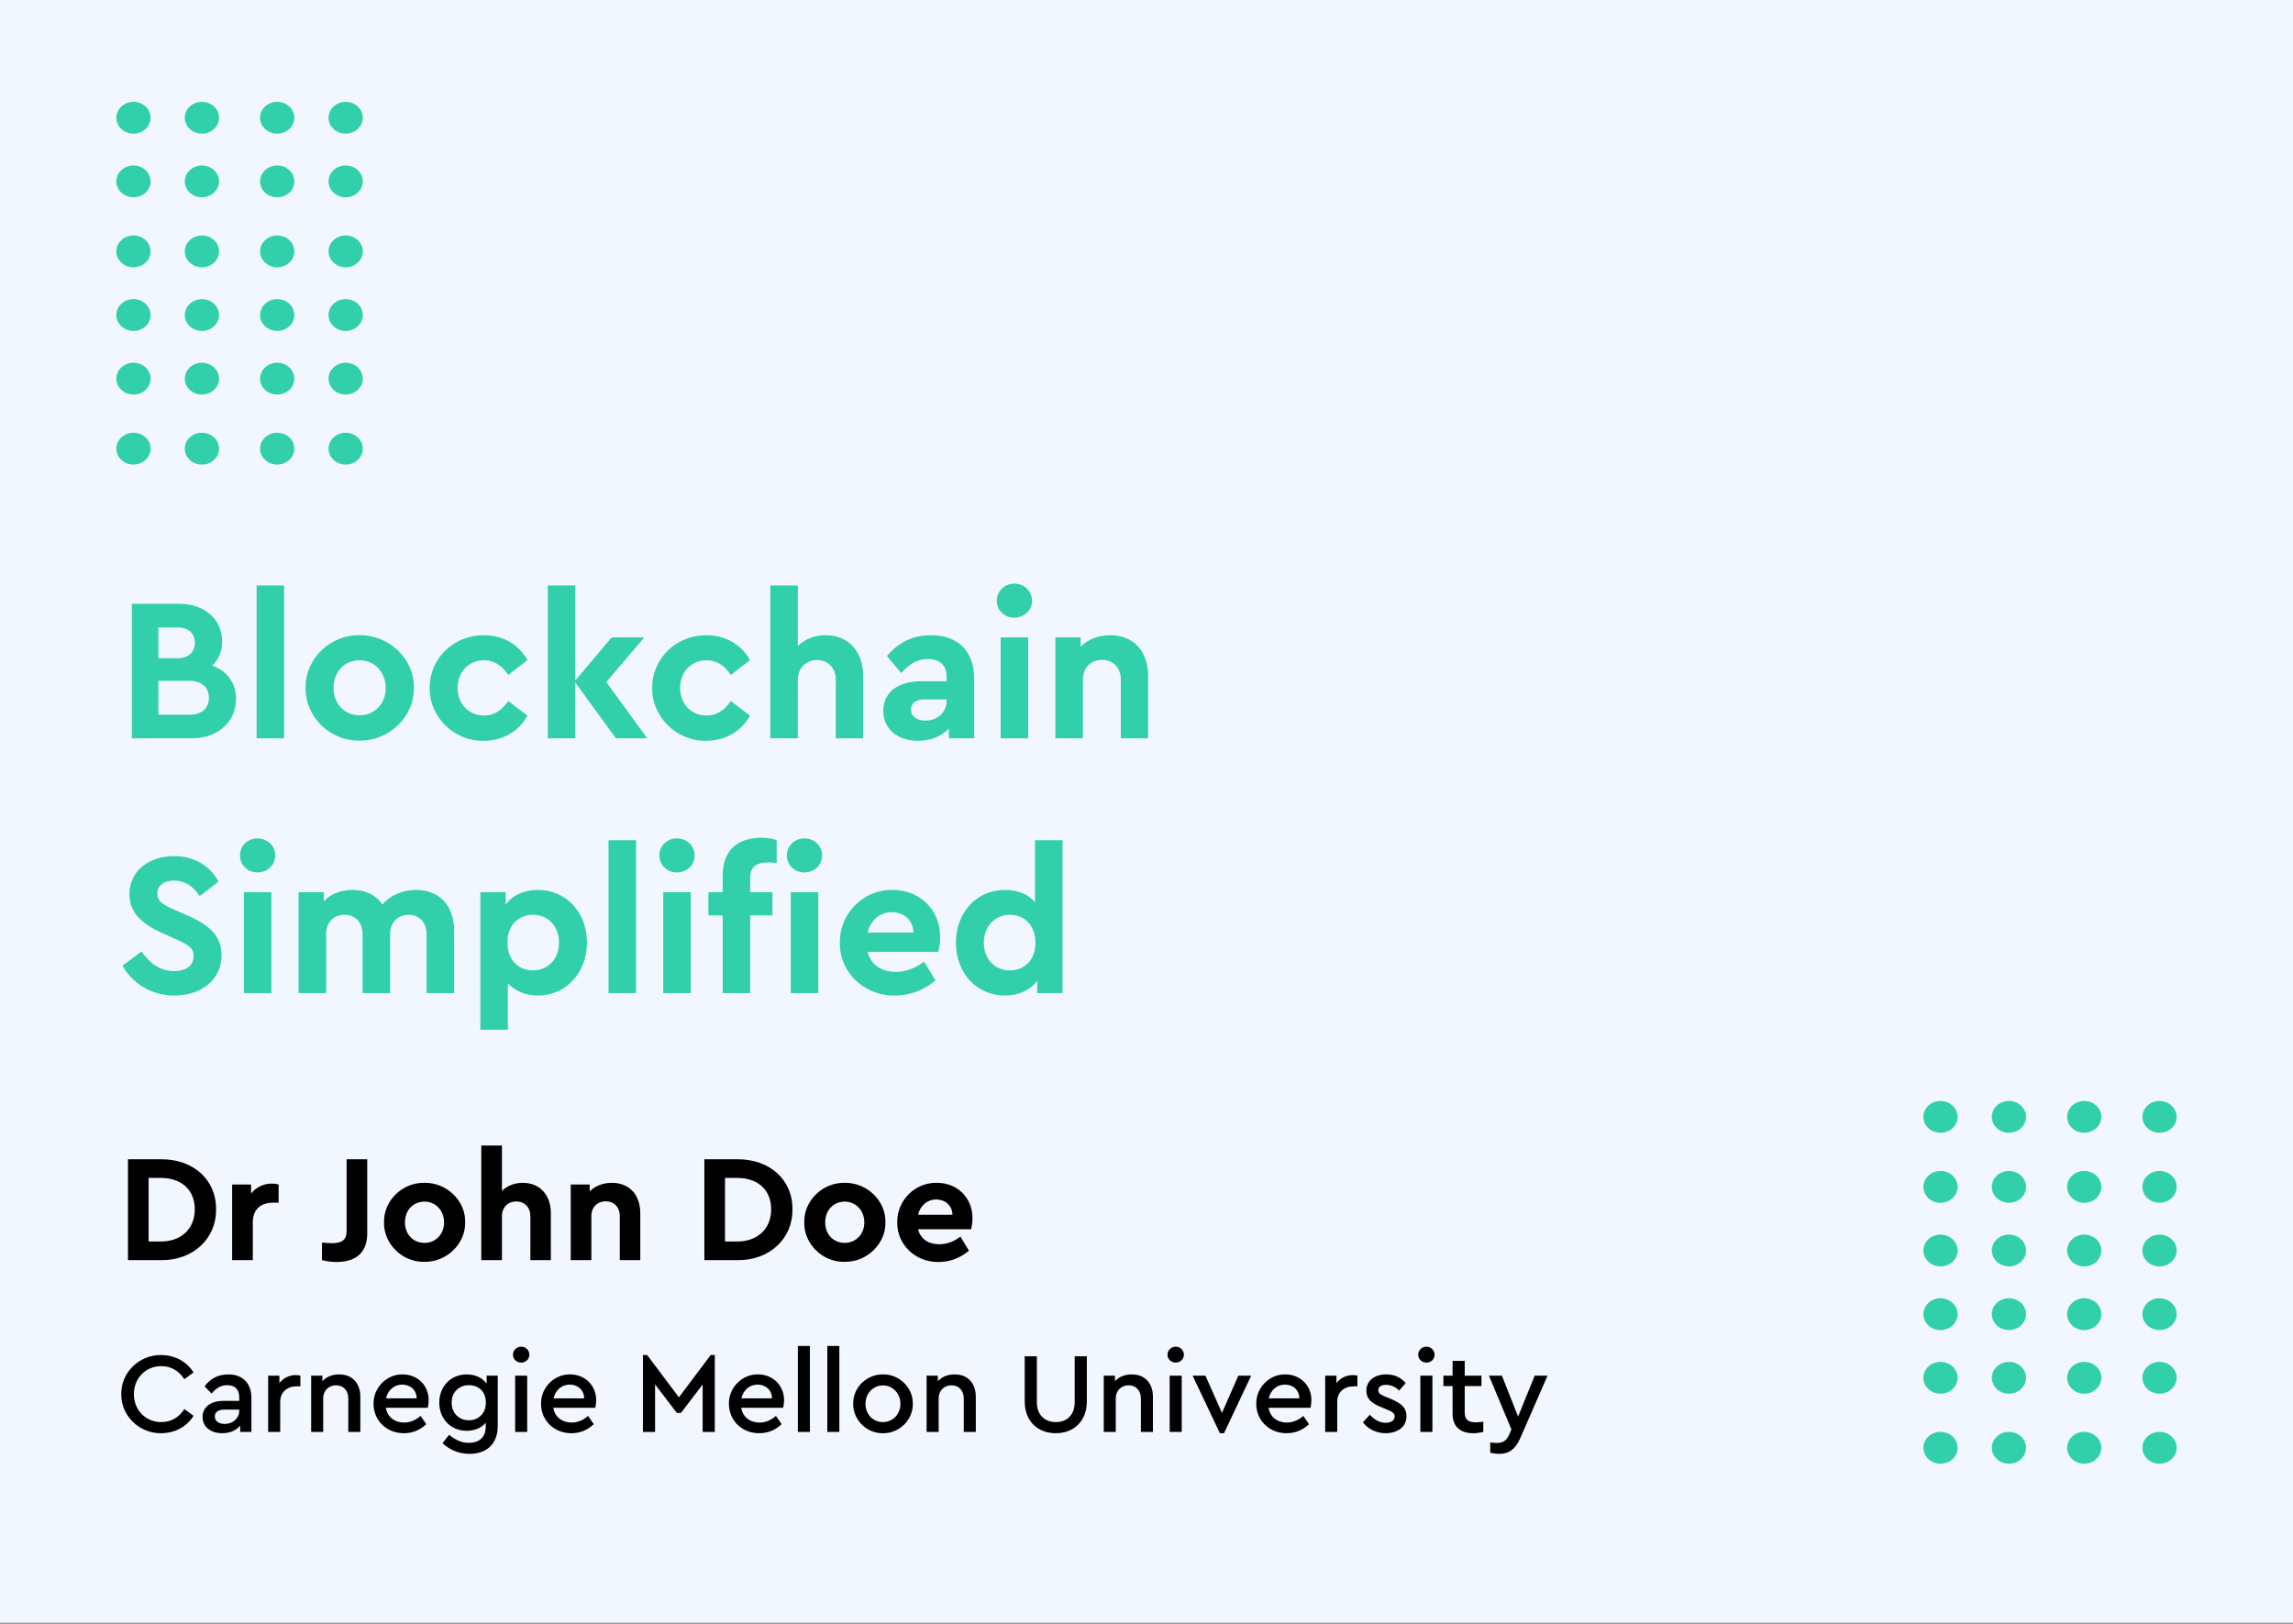 <svg xmlns="http://www.w3.org/2000/svg" width="360" height="255" fill="none" viewBox="0 0 360 255"><rect x="0" y="0" width="360" height="255" fill="#808080" stroke="none"/><rect width="360" height="254.835" fill="#F2F6FE"/><path fill="#31D0AA" d="M37.053 109.735C37.053 107.175 35.645 105.383 33.309 104.519C34.365 103.527 34.877 102.247 34.877 100.711C34.877 97.255 32.093 94.823 28.189 94.823H20.701V115.943H30.109C34.173 115.943 37.053 113.383 37.053 109.735ZM27.837 98.535C29.597 98.535 30.589 99.431 30.589 100.935C30.589 102.439 29.597 103.367 27.837 103.367H24.861V98.535H27.837ZM32.797 109.575C32.797 111.239 31.677 112.231 29.789 112.231H24.861V106.919H29.789C31.677 106.919 32.797 107.943 32.797 109.575ZM40.288 115.943H44.608V91.943H40.288V115.943ZM47.985 108.007C47.889 112.519 51.793 116.391 56.433 116.295C61.073 116.391 65.073 112.519 64.977 108.007C65.073 103.495 61.105 99.687 56.465 99.751C51.825 99.655 47.889 103.495 47.985 108.007ZM60.561 108.039C60.561 110.503 58.801 112.327 56.465 112.327C54.065 112.327 52.369 110.503 52.369 108.039C52.369 105.511 54.065 103.687 56.465 103.687C58.801 103.687 60.561 105.575 60.561 108.039ZM67.454 108.007C67.39 112.583 71.294 116.423 75.934 116.327C79.006 116.327 81.438 114.823 82.814 112.391L79.806 110.087C78.782 111.527 77.63 112.359 75.998 112.359C73.566 112.359 71.838 110.535 71.838 108.007C71.838 105.543 73.566 103.687 75.998 103.687C77.662 103.687 78.814 104.551 79.806 105.991L82.814 103.655C81.438 101.223 79.038 99.751 75.934 99.751C71.23 99.751 67.454 103.367 67.454 108.007ZM101.622 115.943L95.19 107.111L101.142 100.103H96.022L90.326 106.855V91.943H86.006V115.943H90.326V107.175L96.694 115.943H101.622ZM102.392 108.007C102.328 112.583 106.232 116.423 110.872 116.327C113.944 116.327 116.376 114.823 117.752 112.391L114.744 110.087C113.72 111.527 112.568 112.359 110.936 112.359C108.504 112.359 106.776 110.535 106.776 108.007C106.776 105.543 108.504 103.687 110.936 103.687C112.6 103.687 113.752 104.551 114.744 105.991L117.752 103.655C116.376 101.223 113.976 99.751 110.872 99.751C106.168 99.751 102.392 103.367 102.392 108.007ZM135.504 106.119C135.504 102.279 133.2 99.751 129.616 99.751C127.856 99.751 126.32 100.391 125.264 101.447V91.943H120.944V115.943H125.264V106.727C125.264 104.903 126.512 103.655 128.272 103.655C130.032 103.655 131.216 104.903 131.216 106.727V115.943H135.504V106.119ZM152.943 106.535C152.943 102.151 150.287 99.751 146.159 99.751C143.375 99.751 141.071 100.839 139.247 103.015L141.487 105.671C142.895 104.167 144.047 103.495 145.679 103.495C147.599 103.495 148.623 104.519 148.623 106.279V106.983H144.655C140.975 106.983 138.671 108.743 138.671 111.591C138.671 114.375 140.783 116.327 144.143 116.327C146.159 116.327 147.823 115.591 148.975 114.407V115.943H152.943V106.535ZM148.623 110.023C148.623 111.847 147.183 113.159 145.295 113.159C143.919 113.159 143.023 112.487 143.023 111.431C143.023 110.375 143.823 109.831 145.231 109.831H148.623V110.023ZM157.1 115.943H161.42V100.103H157.1V115.943ZM156.492 94.343C156.492 95.847 157.708 96.999 159.244 96.999C160.78 96.999 162.028 95.847 162.028 94.343C162.028 92.807 160.78 91.655 159.244 91.655C157.708 91.655 156.492 92.807 156.492 94.343ZM180.254 106.119C180.254 102.279 177.982 99.751 174.302 99.751C172.414 99.751 170.782 100.423 169.662 101.543V100.103H165.694V115.943H170.014V106.695C170.014 104.871 171.262 103.623 173.022 103.623C174.782 103.623 175.966 104.871 175.966 106.695V115.943H180.254V106.119ZM19.229 151.655C20.861 154.503 23.805 156.327 27.389 156.327C31.613 156.327 34.781 153.863 34.781 149.991C34.781 147.143 33.117 145.383 29.565 143.815L27.165 142.759C25.373 141.959 24.701 141.447 24.701 140.327C24.701 139.015 25.821 138.279 27.325 138.279C28.925 138.279 30.269 139.079 31.357 140.711L34.301 138.439C32.989 136.007 30.557 134.439 27.325 134.439C23.325 134.439 20.317 136.807 20.317 140.423C20.317 143.239 22.205 145.063 25.437 146.503L27.709 147.527C29.725 148.455 30.397 148.903 30.397 150.151C30.397 151.591 29.277 152.487 27.389 152.487C25.085 152.487 23.581 151.303 22.205 149.415L19.229 151.655ZM38.288 155.943H42.608V140.103H38.288V155.943ZM37.68 134.343C37.68 135.847 38.896 136.999 40.432 136.999C41.968 136.999 43.216 135.847 43.216 134.343C43.216 132.807 41.968 131.655 40.432 131.655C38.896 131.655 37.68 132.807 37.68 134.343ZM71.297 146.119C71.297 142.279 69.025 139.751 65.313 139.751C63.137 139.751 61.281 140.615 60.033 142.023C58.977 140.519 57.409 139.751 55.329 139.751C53.505 139.751 51.905 140.391 50.849 141.511V140.103H46.881V155.943H51.201V146.727C51.201 144.839 52.353 143.655 54.113 143.655C55.809 143.655 56.929 144.839 56.929 146.727V155.943H61.249V146.631C61.249 144.871 62.465 143.655 64.161 143.655C65.857 143.655 66.977 144.839 66.977 146.727V155.943H71.297V146.119ZM92.149 148.007C92.149 143.271 88.885 139.751 84.469 139.751C82.293 139.751 80.437 140.583 79.381 142.087V140.103H75.413V161.703H79.733V154.407C80.885 155.655 82.549 156.327 84.469 156.327C88.885 156.327 92.149 152.743 92.149 148.007ZM87.765 148.039C87.765 150.631 85.973 152.391 83.669 152.391C81.461 152.391 79.669 150.823 79.669 148.007C79.669 145.159 81.493 143.655 83.669 143.655C86.005 143.655 87.765 145.383 87.765 148.039ZM95.538 155.943H99.858V131.943H95.538V155.943ZM104.131 155.943H108.451V140.103H104.131V155.943ZM103.523 134.343C103.523 135.847 104.739 136.999 106.275 136.999C107.811 136.999 109.059 135.847 109.059 134.343C109.059 132.807 107.811 131.655 106.275 131.655C104.739 131.655 103.523 132.807 103.523 134.343ZM117.781 137.895C117.781 136.103 118.709 135.431 120.661 135.431C121.045 135.431 121.461 135.463 121.941 135.527V131.911C121.205 131.687 120.405 131.559 119.573 131.559C115.765 131.559 113.461 133.543 113.461 137.511V140.103H111.221V143.751H113.461V155.943H117.781V143.751H121.269V140.103H117.781V137.895ZM124.149 155.943H128.469V140.103H124.149V155.943ZM123.541 134.343C123.541 135.847 124.757 136.999 126.293 136.999C127.829 136.999 129.077 135.847 129.077 134.343C129.077 132.807 127.829 131.655 126.293 131.655C124.757 131.655 123.541 132.807 123.541 134.343ZM147.316 149.479C147.508 148.679 147.604 147.879 147.604 147.111C147.604 142.983 144.532 139.751 140.148 139.751C135.572 139.655 131.764 143.463 131.86 148.039C131.764 152.615 135.636 156.423 140.532 156.327C142.868 156.327 144.98 155.527 146.868 153.959L145.076 151.015C143.7 152.071 142.228 152.615 140.66 152.615C138.356 152.615 136.724 151.495 136.212 149.479H147.316ZM136.212 146.439C136.692 144.487 138.164 143.239 139.988 143.239C141.876 143.239 143.38 144.487 143.412 146.439H136.212ZM162.495 131.943V141.639C161.343 140.391 159.775 139.751 157.759 139.751C153.343 139.751 150.079 143.271 150.079 148.039C150.079 152.807 153.343 156.327 157.759 156.327C159.935 156.327 161.791 155.495 162.847 153.991V155.943H166.815V131.943H162.495ZM162.559 148.039C162.559 150.887 160.735 152.391 158.559 152.391C156.223 152.391 154.463 150.663 154.463 148.007C154.463 145.415 156.255 143.655 158.559 143.655C160.735 143.655 162.559 145.223 162.559 148.039Z"/><rect width="88.119" height="82.946" x="254.687" y="25.982"/><path fill="#000" d="M20.093 197.887H25.277C30.293 197.959 33.989 194.503 33.917 189.919C33.989 185.239 30.293 181.999 25.277 182.047H20.093V197.887ZM23.333 194.959V184.975H25.253C28.493 184.975 30.581 186.847 30.581 189.919C30.581 192.967 28.445 194.959 25.253 194.959H23.333ZM43.743 186.007C43.431 185.911 43.095 185.863 42.687 185.863C41.367 185.863 40.215 186.439 39.423 187.423V186.007H36.447V197.887H39.687V191.959C39.687 189.919 40.935 188.863 42.879 188.863H43.743V186.007ZM50.552 197.887C51.32 198.079 52.088 198.175 52.832 198.175C55.928 198.175 57.656 196.663 57.656 193.663V182.047H54.416V193.327C54.416 194.695 53.696 195.223 52.136 195.223C51.944 195.223 51.416 195.199 50.552 195.127V197.887ZM60.291 191.935C60.218 195.319 63.147 198.223 66.626 198.151C70.106 198.223 73.106 195.319 73.034 191.935C73.106 188.551 70.13 185.695 66.65 185.743C63.17 185.671 60.218 188.551 60.291 191.935ZM69.722 191.959C69.722 193.807 68.403 195.175 66.65 195.175C64.85 195.175 63.578 193.807 63.578 191.959C63.578 190.063 64.85 188.695 66.65 188.695C68.403 188.695 69.722 190.111 69.722 191.959ZM86.484 190.519C86.484 187.639 84.756 185.743 82.068 185.743C80.748 185.743 79.596 186.223 78.804 187.015V179.887H75.564V197.887H78.804V190.975C78.804 189.607 79.74 188.671 81.06 188.671C82.38 188.671 83.268 189.607 83.268 190.975V197.887H86.484V190.519ZM100.523 190.519C100.523 187.639 98.819 185.743 96.059 185.743C94.643 185.743 93.419 186.247 92.579 187.087V186.007H89.603V197.887H92.843V190.951C92.843 189.583 93.779 188.647 95.099 188.647C96.419 188.647 97.307 189.583 97.307 190.951V197.887H100.523V190.519ZM110.585 197.887H115.769C120.785 197.959 124.481 194.503 124.409 189.919C124.481 185.239 120.785 181.999 115.769 182.047H110.585V197.887ZM113.825 194.959V184.975H115.745C118.985 184.975 121.073 186.847 121.073 189.919C121.073 192.967 118.937 194.959 115.745 194.959H113.825ZM126.267 191.935C126.195 195.319 129.123 198.223 132.603 198.151C136.083 198.223 139.083 195.319 139.011 191.935C139.083 188.551 136.107 185.695 132.627 185.743C129.147 185.671 126.195 188.551 126.267 191.935ZM135.699 191.959C135.699 193.807 134.379 195.175 132.627 195.175C130.827 195.175 129.555 193.807 129.555 191.959C129.555 190.063 130.827 188.695 132.627 188.695C134.379 188.695 135.699 190.111 135.699 191.959ZM152.461 193.039C152.605 192.439 152.677 191.839 152.677 191.263C152.677 188.167 150.373 185.743 147.085 185.743C143.653 185.671 140.797 188.527 140.869 191.959C140.797 195.391 143.701 198.247 147.373 198.175C149.125 198.175 150.709 197.575 152.125 196.399L150.781 194.191C149.749 194.983 148.645 195.391 147.469 195.391C145.741 195.391 144.517 194.551 144.133 193.039H152.461ZM144.133 190.759C144.493 189.295 145.597 188.359 146.965 188.359C148.381 188.359 149.509 189.295 149.533 190.759H144.133Z"/><path fill="#000" d="M19.043 218.925C18.971 222.327 21.905 225.117 25.289 225.063C27.503 225.063 29.375 224.001 30.383 222.327L28.943 221.265C28.097 222.579 26.873 223.317 25.307 223.317C22.877 223.317 21.023 221.445 21.023 218.925C21.023 216.405 22.877 214.533 25.307 214.533C26.873 214.533 28.097 215.271 28.943 216.585L30.383 215.523C29.357 213.849 27.467 212.787 25.289 212.787C21.905 212.733 18.971 215.523 19.043 218.925ZM39.471 219.519C39.471 217.143 38.031 215.829 35.853 215.829C34.323 215.829 33.009 216.441 32.127 217.719L33.225 218.835C33.963 217.953 34.683 217.521 35.673 217.521C36.879 217.521 37.563 218.187 37.563 219.411V219.987H35.061C33.063 219.987 31.803 220.977 31.803 222.507C31.803 224.037 33.027 225.063 34.881 225.063C36.087 225.063 37.059 224.649 37.707 223.875V224.865H39.471V219.519ZM37.563 221.517C37.563 222.723 36.555 223.605 35.277 223.605C34.359 223.605 33.729 223.173 33.729 222.435C33.729 221.715 34.287 221.355 35.295 221.355H37.563V221.517ZM47.159 216.027C46.943 215.973 46.709 215.937 46.439 215.937C45.431 215.937 44.495 216.387 43.865 217.179V216.027H42.101V224.865H43.991V220.149C43.991 218.583 45.089 217.701 46.583 217.701H47.159V216.027ZM56.573 219.339C56.573 217.233 55.331 215.829 53.261 215.829C52.163 215.829 51.281 216.189 50.615 216.891V216.027H48.851V224.865H50.741V219.591C50.741 218.385 51.587 217.539 52.757 217.539C53.909 217.539 54.683 218.367 54.683 219.591V224.865H56.573V219.339ZM67.161 221.067C67.251 220.653 67.305 220.257 67.305 219.879C67.305 217.575 65.559 215.829 63.219 215.829C60.717 215.775 58.593 217.917 58.647 220.455C58.647 223.065 60.699 225.063 63.399 225.063C64.749 225.063 65.919 224.595 66.927 223.641L66.027 222.345C65.235 223.047 64.371 223.389 63.453 223.389C61.941 223.389 60.807 222.507 60.573 221.067H67.161ZM60.609 219.591C60.897 218.277 61.905 217.431 63.147 217.431C64.389 217.431 65.397 218.241 65.415 219.591H60.609ZM76.4 216.027V217.287C75.752 216.369 74.618 215.829 73.269 215.829C70.82 215.829 68.966 217.683 68.966 220.257C68.966 222.831 70.802 224.685 73.269 224.685C74.493 224.685 75.591 224.235 76.257 223.425V224.055C76.257 225.711 75.213 226.575 73.611 226.575C72.404 226.575 71.504 226.107 70.514 225.315L69.471 226.629C70.532 227.619 71.972 228.303 73.719 228.303C76.4 228.303 78.147 226.737 78.147 223.947V216.027H76.4ZM76.275 220.239C76.275 221.139 76.004 221.823 75.483 222.309C74.96 222.795 74.349 223.029 73.611 223.029C72.837 223.029 72.207 222.777 71.684 222.273C71.162 221.751 70.91 221.085 70.91 220.257C70.91 219.447 71.162 218.781 71.684 218.277C72.207 217.773 72.837 217.521 73.611 217.521C75.069 217.521 76.275 218.439 76.275 220.239ZM80.879 224.865H82.769V216.027H80.879V224.865ZM80.537 212.733C80.537 213.435 81.113 213.975 81.833 213.975C82.535 213.975 83.111 213.435 83.111 212.733C83.111 212.031 82.535 211.473 81.833 211.473C81.113 211.473 80.537 212.031 80.537 212.733ZM93.458 221.067C93.548 220.653 93.602 220.257 93.602 219.879C93.602 217.575 91.856 215.829 89.516 215.829C87.014 215.775 84.89 217.917 84.944 220.455C84.944 223.065 86.996 225.063 89.696 225.063C91.046 225.063 92.216 224.595 93.224 223.641L92.324 222.345C91.532 223.047 90.668 223.389 89.75 223.389C88.238 223.389 87.104 222.507 86.87 221.067H93.458ZM86.906 219.591C87.194 218.277 88.202 217.431 89.444 217.431C90.686 217.431 91.694 218.241 91.712 219.591H86.906ZM111.576 212.787L106.59 219.429L101.604 212.787H100.938V224.865H102.846V217.395L106.266 221.877H106.914L110.316 217.413V224.865H112.224V212.787H111.576ZM122.954 221.067C123.044 220.653 123.098 220.257 123.098 219.879C123.098 217.575 121.352 215.829 119.012 215.829C116.51 215.775 114.386 217.917 114.44 220.455C114.44 223.065 116.492 225.063 119.192 225.063C120.542 225.063 121.712 224.595 122.72 223.641L121.82 222.345C121.028 223.047 120.164 223.389 119.246 223.389C117.734 223.389 116.6 222.507 116.366 221.067H122.954ZM116.402 219.591C116.69 218.277 117.698 217.431 118.94 217.431C120.182 217.431 121.19 218.241 121.208 219.591H116.402ZM125.264 224.865H127.154V211.365H125.264V224.865ZM129.887 224.865H131.777V211.365H129.887V224.865ZM133.952 220.437C133.898 222.939 136.076 225.117 138.614 225.063C141.188 225.117 143.366 222.939 143.312 220.437C143.366 217.935 141.188 215.775 138.614 215.829C136.076 215.793 133.898 217.899 133.952 220.437ZM141.368 220.455C141.368 222.057 140.18 223.317 138.614 223.317C137.066 223.317 135.878 222.093 135.878 220.455C135.878 218.817 137.066 217.557 138.632 217.557C140.162 217.557 141.368 218.817 141.368 220.455ZM153.2 219.339C153.2 217.233 151.958 215.829 149.888 215.829C148.79 215.829 147.908 216.189 147.242 216.891V216.027H145.478V224.865H147.368V219.591C147.368 218.385 148.214 217.539 149.384 217.539C150.536 217.539 151.31 218.367 151.31 219.591V224.865H153.2V219.339ZM160.877 220.059C160.877 223.191 162.929 225.063 165.773 225.063C168.563 225.063 170.633 223.191 170.633 220.059V212.985H168.725V220.185C168.725 222.201 167.501 223.317 165.773 223.317C164.027 223.317 162.785 222.201 162.785 220.185V212.985H160.877V220.059ZM181.009 219.339C181.009 217.233 179.767 215.829 177.697 215.829C176.599 215.829 175.717 216.189 175.051 216.891V216.027H173.287V224.865H175.177V219.591C175.177 218.385 176.023 217.539 177.193 217.539C178.345 217.539 179.119 218.367 179.119 219.591V224.865H181.009V219.339ZM183.64 224.865H185.53V216.027H183.64V224.865ZM183.298 212.733C183.298 213.435 183.874 213.975 184.594 213.975C185.296 213.975 185.872 213.435 185.872 212.733C185.872 212.031 185.296 211.473 184.594 211.473C183.874 211.473 183.298 212.031 183.298 212.733ZM194.42 216.027L191.846 221.877L189.254 216.027H187.238L191.522 225.063H192.17L196.436 216.027H194.42ZM205.747 221.067C205.837 220.653 205.891 220.257 205.891 219.879C205.891 217.575 204.145 215.829 201.805 215.829C199.303 215.775 197.179 217.917 197.233 220.455C197.233 223.065 199.285 225.063 201.985 225.063C203.335 225.063 204.505 224.595 205.513 223.641L204.613 222.345C203.821 223.047 202.957 223.389 202.039 223.389C200.527 223.389 199.393 222.507 199.159 221.067H205.747ZM199.195 219.591C199.483 218.277 200.491 217.431 201.733 217.431C202.975 217.431 203.983 218.241 204.001 219.591H199.195ZM213.114 216.027C212.898 215.973 212.664 215.937 212.394 215.937C211.386 215.937 210.45 216.387 209.82 217.179V216.027H208.056V224.865H209.946V220.149C209.946 218.583 211.044 217.701 212.538 217.701H213.114V216.027ZM213.978 223.353C214.77 224.379 216.03 225.063 217.542 225.063C218.478 225.063 219.252 224.829 219.882 224.361C220.512 223.875 220.818 223.209 220.818 222.363C220.818 221.121 220.08 220.401 218.406 219.699L217.56 219.357C216.696 218.997 216.39 218.763 216.39 218.313C216.39 217.755 216.858 217.467 217.596 217.467C218.37 217.467 219.108 217.791 219.666 218.367L220.692 217.197C219.918 216.279 218.91 215.829 217.632 215.829C215.832 215.829 214.518 216.801 214.518 218.385C214.518 219.627 215.256 220.311 216.822 220.959L217.722 221.337C218.586 221.697 218.964 221.913 218.964 222.435C218.964 223.083 218.352 223.425 217.542 223.425C216.606 223.425 215.832 222.975 215.058 222.165L213.978 223.353ZM222.998 224.865H224.888V216.027H222.998V224.865ZM222.656 212.733C222.656 213.435 223.232 213.975 223.952 213.975C224.654 213.975 225.23 213.435 225.23 212.733C225.23 212.031 224.654 211.473 223.952 211.473C223.232 211.473 222.656 212.031 222.656 212.733ZM232.877 223.263C232.355 223.317 231.977 223.353 231.707 223.353C230.555 223.353 229.961 222.957 229.961 221.823V217.665H232.589V216.027H229.961V213.705H228.053V216.027H226.613V217.665H228.053V221.985C228.053 224.055 229.277 225.063 231.311 225.063C231.761 225.063 232.283 224.991 232.877 224.865V223.263ZM240.949 216.027L238.339 222.453L235.801 216.027H233.767L237.295 224.469L236.935 225.297C236.503 226.287 235.891 226.593 235.009 226.593C234.865 226.593 234.523 226.575 233.965 226.521V228.123C234.451 228.249 234.937 228.303 235.423 228.303C236.935 228.303 237.925 227.547 238.663 225.873L242.965 216.027H240.949Z"/><ellipse cx="339.045" cy="175.387" fill="#31D0AA" rx="2.498" ry="2.687" transform="rotate(90 339.045 175.387)"/><ellipse cx="339.045" cy="186.379" fill="#31D0AA" rx="2.498" ry="2.687" transform="rotate(90 339.045 186.379)"/><ellipse cx="327.224" cy="175.387" fill="#31D0AA" rx="2.498" ry="2.687" transform="rotate(90 327.224 175.387)"/><ellipse cx="327.224" cy="186.379" fill="#31D0AA" rx="2.498" ry="2.687" transform="rotate(90 327.224 186.379)"/><ellipse cx="315.403" cy="175.387" fill="#31D0AA" rx="2.498" ry="2.687" transform="rotate(90 315.403 175.387)"/><ellipse cx="315.403" cy="186.379" fill="#31D0AA" rx="2.498" ry="2.687" transform="rotate(90 315.403 186.379)"/><ellipse cx="304.657" cy="175.387" fill="#31D0AA" rx="2.498" ry="2.687" transform="rotate(90 304.657 175.387)"/><ellipse cx="304.657" cy="186.379" fill="#31D0AA" rx="2.498" ry="2.687" transform="rotate(90 304.657 186.379)"/><ellipse cx="339.045" cy="196.373" fill="#31D0AA" rx="2.498" ry="2.687" transform="rotate(90 339.045 196.373)"/><ellipse cx="339.045" cy="206.368" fill="#31D0AA" rx="2.498" ry="2.687" transform="rotate(90 339.045 206.368)"/><ellipse cx="327.224" cy="196.373" fill="#31D0AA" rx="2.498" ry="2.687" transform="rotate(90 327.224 196.373)"/><ellipse cx="327.224" cy="206.368" fill="#31D0AA" rx="2.498" ry="2.687" transform="rotate(90 327.224 206.368)"/><ellipse cx="315.403" cy="196.373" fill="#31D0AA" rx="2.498" ry="2.687" transform="rotate(90 315.403 196.373)"/><ellipse cx="315.403" cy="206.368" fill="#31D0AA" rx="2.498" ry="2.687" transform="rotate(90 315.403 206.368)"/><ellipse cx="304.657" cy="196.373" fill="#31D0AA" rx="2.498" ry="2.687" transform="rotate(90 304.657 196.373)"/><ellipse cx="304.657" cy="206.368" fill="#31D0AA" rx="2.498" ry="2.687" transform="rotate(90 304.657 206.368)"/><ellipse cx="339.045" cy="216.36" fill="#31D0AA" rx="2.498" ry="2.687" transform="rotate(90 339.045 216.36)"/><ellipse cx="339.045" cy="227.354" fill="#31D0AA" rx="2.498" ry="2.687" transform="rotate(90 339.045 227.354)"/><ellipse cx="327.224" cy="216.36" fill="#31D0AA" rx="2.498" ry="2.687" transform="rotate(90 327.224 216.36)"/><ellipse cx="327.224" cy="227.354" fill="#31D0AA" rx="2.498" ry="2.687" transform="rotate(90 327.224 227.354)"/><ellipse cx="315.403" cy="216.36" fill="#31D0AA" rx="2.498" ry="2.687" transform="rotate(90 315.403 216.36)"/><ellipse cx="315.403" cy="227.354" fill="#31D0AA" rx="2.498" ry="2.687" transform="rotate(90 315.403 227.354)"/><ellipse cx="304.657" cy="216.36" fill="#31D0AA" rx="2.498" ry="2.687" transform="rotate(90 304.657 216.36)"/><ellipse cx="304.657" cy="227.354" fill="#31D0AA" rx="2.498" ry="2.687" transform="rotate(90 304.657 227.354)"/><ellipse cx="54.269" cy="18.489" fill="#31D0AA" rx="2.498" ry="2.687" transform="rotate(90 54.269 18.489)"/><ellipse cx="54.269" cy="28.483" fill="#31D0AA" rx="2.498" ry="2.687" transform="rotate(90 54.269 28.483)"/><ellipse cx="43.522" cy="18.489" fill="#31D0AA" rx="2.498" ry="2.687" transform="rotate(90 43.522 18.489)"/><ellipse cx="43.522" cy="28.483" fill="#31D0AA" rx="2.498" ry="2.687" transform="rotate(90 43.522 28.483)"/><ellipse cx="31.702" cy="18.489" fill="#31D0AA" rx="2.498" ry="2.687" transform="rotate(90 31.702 18.489)"/><ellipse cx="31.702" cy="28.483" fill="#31D0AA" rx="2.498" ry="2.687" transform="rotate(90 31.702 28.483)"/><ellipse cx="20.955" cy="18.489" fill="#31D0AA" rx="2.498" ry="2.687" transform="rotate(90 20.955 18.489)"/><ellipse cx="20.955" cy="28.483" fill="#31D0AA" rx="2.498" ry="2.687" transform="rotate(90 20.955 28.483)"/><ellipse cx="54.269" cy="39.475" fill="#31D0AA" rx="2.498" ry="2.687" transform="rotate(90 54.269 39.475)"/><ellipse cx="54.269" cy="49.469" fill="#31D0AA" rx="2.498" ry="2.687" transform="rotate(90 54.269 49.469)"/><ellipse cx="43.522" cy="39.475" fill="#31D0AA" rx="2.498" ry="2.687" transform="rotate(90 43.522 39.475)"/><ellipse cx="43.522" cy="49.469" fill="#31D0AA" rx="2.498" ry="2.687" transform="rotate(90 43.522 49.469)"/><ellipse cx="31.702" cy="39.475" fill="#31D0AA" rx="2.498" ry="2.687" transform="rotate(90 31.702 39.475)"/><ellipse cx="31.702" cy="49.469" fill="#31D0AA" rx="2.498" ry="2.687" transform="rotate(90 31.702 49.469)"/><ellipse cx="20.955" cy="39.475" fill="#31D0AA" rx="2.498" ry="2.687" transform="rotate(90 20.955 39.475)"/><ellipse cx="20.955" cy="49.469" fill="#31D0AA" rx="2.498" ry="2.687" transform="rotate(90 20.955 49.469)"/><ellipse cx="54.269" cy="59.461" fill="#31D0AA" rx="2.498" ry="2.687" transform="rotate(90 54.269 59.461)"/><ellipse cx="54.269" cy="70.455" fill="#31D0AA" rx="2.498" ry="2.687" transform="rotate(90 54.269 70.455)"/><ellipse cx="43.522" cy="59.461" fill="#31D0AA" rx="2.498" ry="2.687" transform="rotate(90 43.522 59.461)"/><ellipse cx="43.522" cy="70.455" fill="#31D0AA" rx="2.498" ry="2.687" transform="rotate(90 43.522 70.455)"/><ellipse cx="31.702" cy="59.461" fill="#31D0AA" rx="2.498" ry="2.687" transform="rotate(90 31.702 59.461)"/><ellipse cx="31.702" cy="70.455" fill="#31D0AA" rx="2.498" ry="2.687" transform="rotate(90 31.702 70.455)"/><ellipse cx="20.955" cy="59.461" fill="#31D0AA" rx="2.498" ry="2.687" transform="rotate(90 20.955 59.461)"/><ellipse cx="20.955" cy="70.455" fill="#31D0AA" rx="2.498" ry="2.687" transform="rotate(90 20.955 70.455)"/></svg>